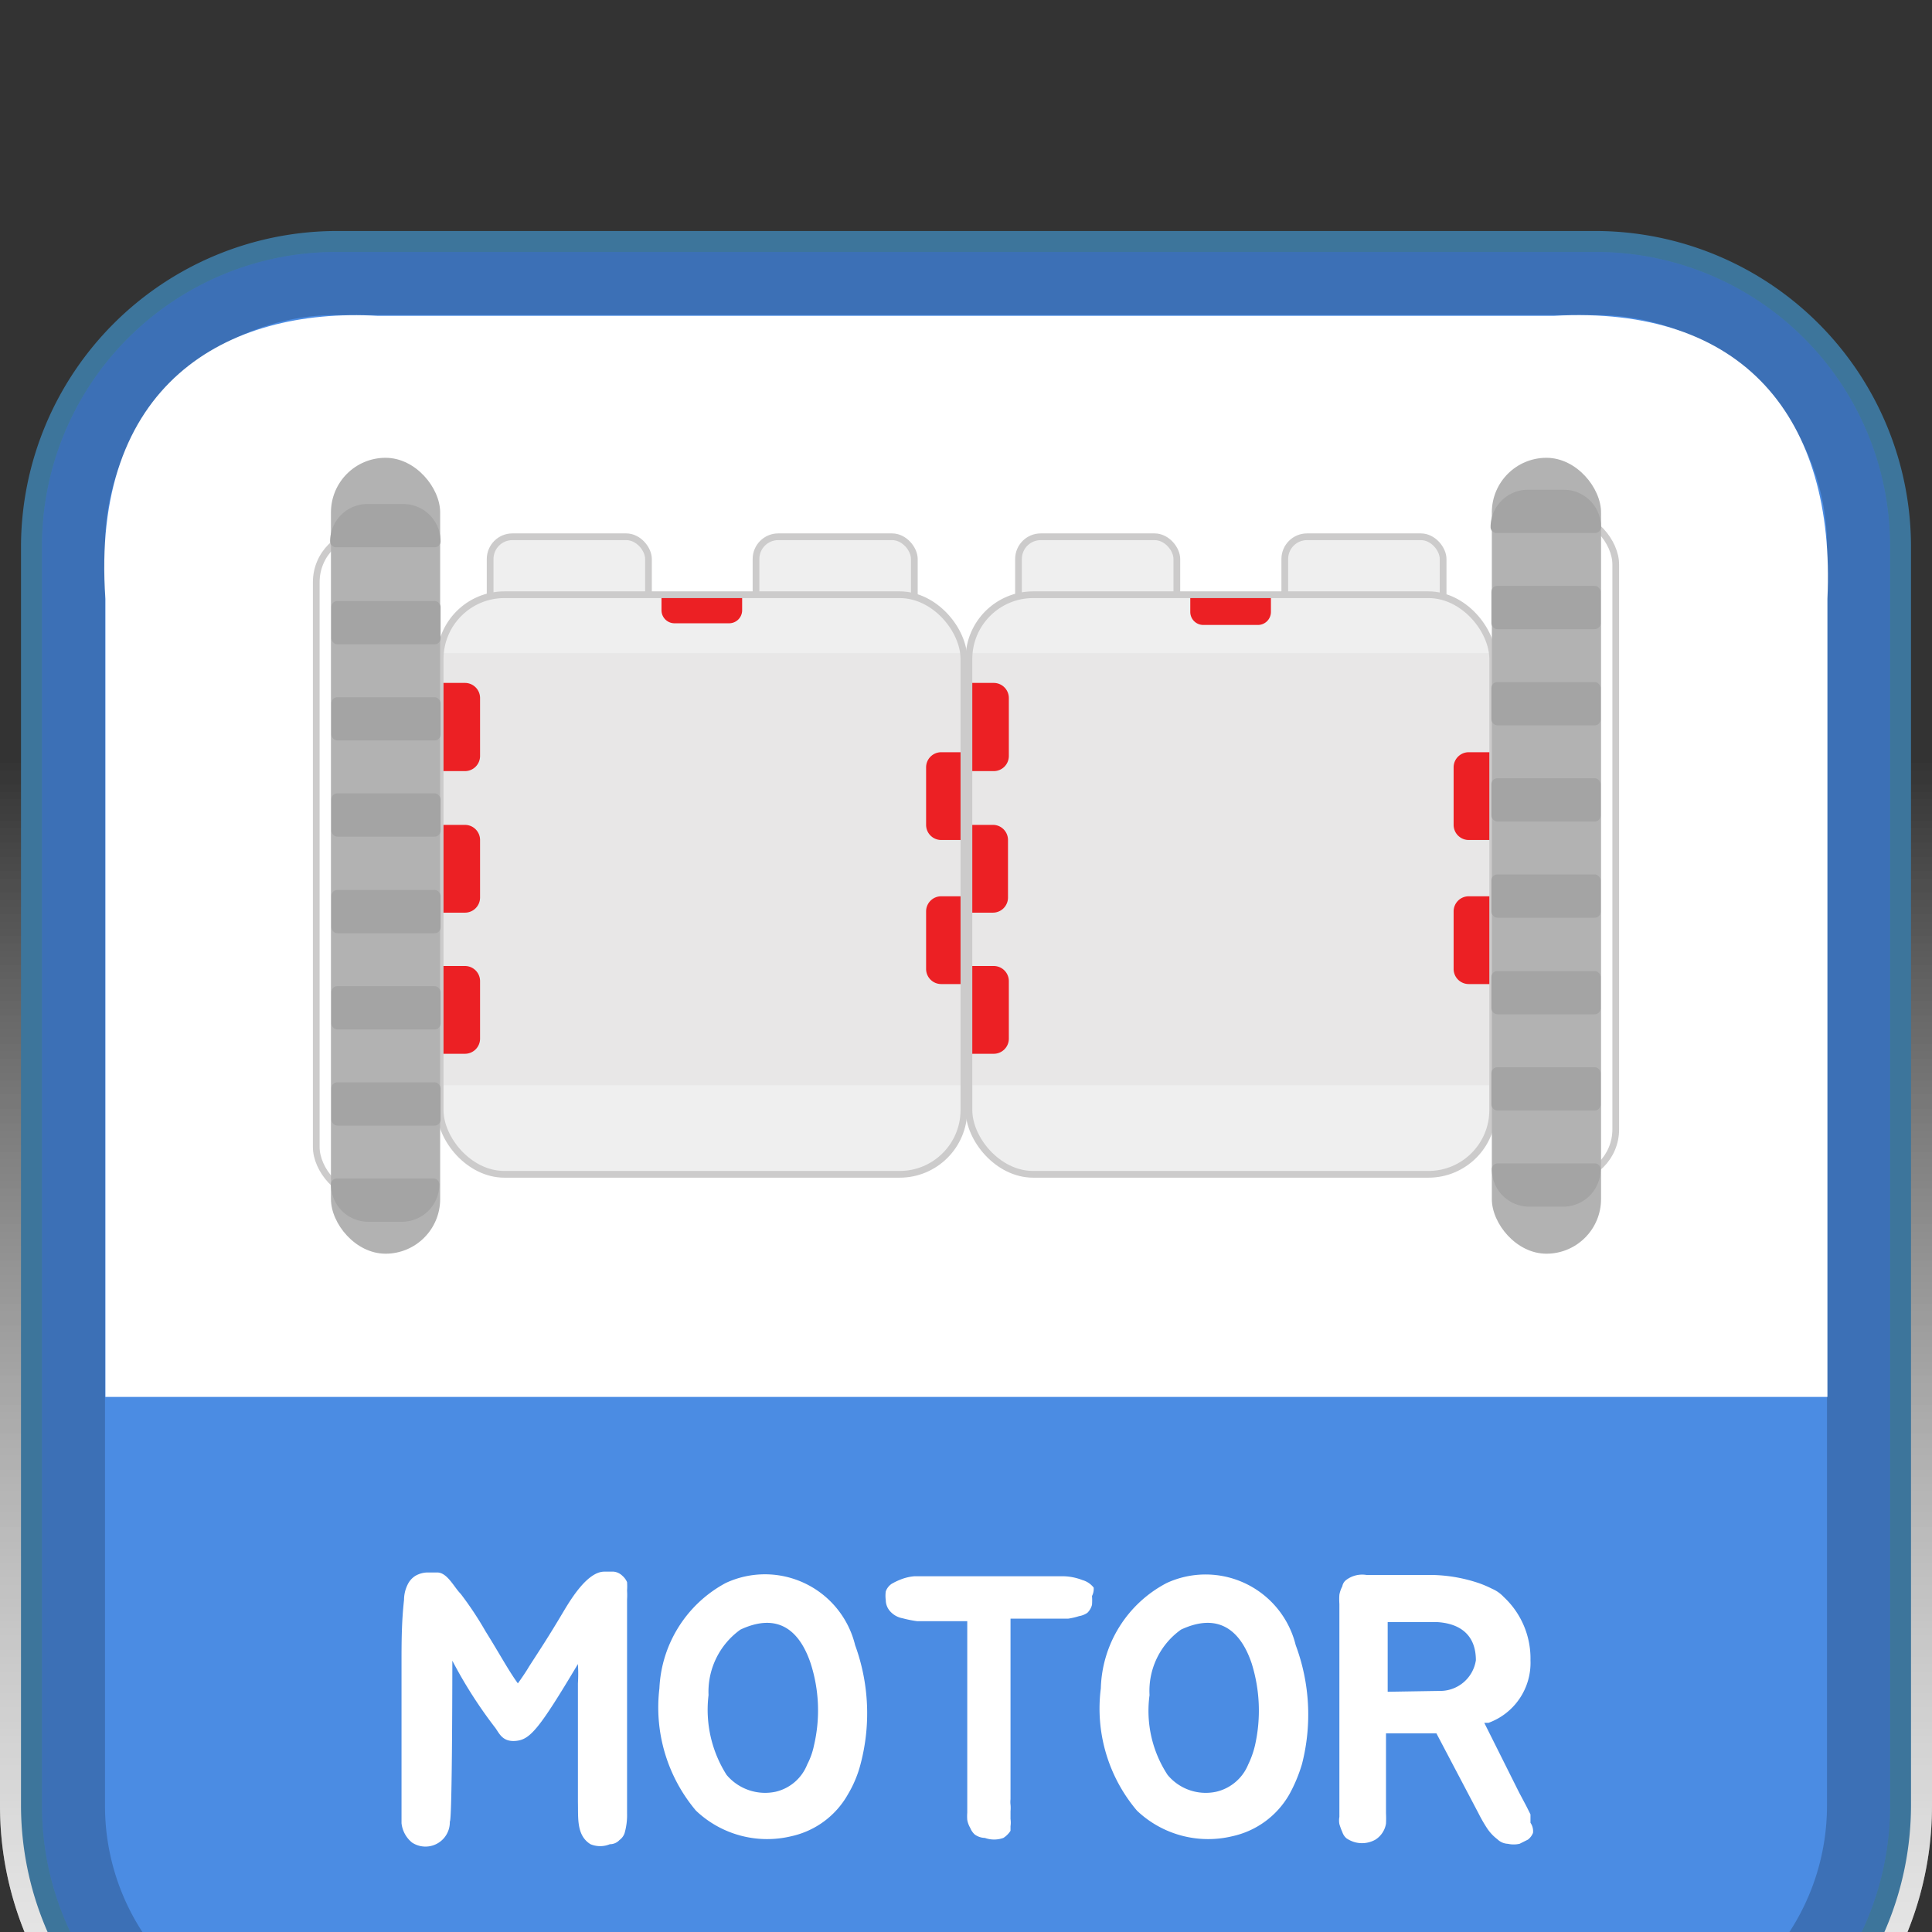 <svg xmlns="http://www.w3.org/2000/svg" xmlns:xlink="http://www.w3.org/1999/xlink" viewBox="0 -5 46 46"><rect x="0" y="-5" width="46" height="46" fill="#333333" stroke="none"/><defs><style>.cls-1{opacity:0.75;isolation:isolate;fill:url(#무제_그라디언트_4);}.cls-2{fill:#3d759b;}.cls-3{fill:#4b8ce3;}.cls-4{fill-opacity:0.2;}.cls-5{fill:#fff;}.cls-6{fill:#efefef;}.cls-7{fill:none;stroke:#cccbcb;stroke-miterlimit:10;stroke-width:0.16px;}.cls-8{fill:#ec2024;}.cls-9{fill:#e8e7e7;}.cls-10{fill:#b2b2b2;}.cls-11{fill:#a4a4a4;}</style><linearGradient id="무제_그라디언트_4" x1="23" y1="199.29" x2="23" y2="232.12" gradientTransform="matrix(1, 0, 0, -1, 0, 245.2)" gradientUnits="userSpaceOnUse"><stop offset="0" stop-color="#fff"/><stop offset="0.09" stop-color="#fff" stop-opacity="0.91"/><stop offset="1" stop-color="#fff" stop-opacity="0"/></linearGradient></defs><title>MOTOR_ON</title><g id="레이어_2" data-name="레이어 2"><g id="레이어_1-2" data-name="레이어 1"><path class="cls-1" d="M8,46a8,8,0,0,1-8-8V8A8,8,0,0,1,8,0H38a8,8,0,0,1,8,8V38a8,8,0,0,1-8,8Z"/><path class="cls-1" d="M8,46a8,8,0,0,1-8-8V8A8,8,0,0,1,8,0H38a8,8,0,0,1,8,8V38a8,8,0,0,1-8,8Z"/><path class="cls-2" d="M45.5,38A7.52,7.52,0,0,1,38,45.5H8A7.52,7.52,0,0,1,.5,38V8A7.53,7.53,0,0,1,8,.5H38A7.52,7.52,0,0,1,45.5,8Z"/><path class="cls-3" d="M38,1H8A7,7,0,0,0,1,8V38a7,7,0,0,0,7,7H38a7,7,0,0,0,7-7V8A7,7,0,0,0,38,1Z"/><path class="cls-4" d="M38,1H8A7,7,0,0,0,1,8V38a7,7,0,0,0,7,7H38a7,7,0,0,0,7-7V8A7,7,0,0,0,38,1Zm5.5,37A5.51,5.51,0,0,1,38,43.5H8A5.5,5.5,0,0,1,2.5,38V8A5.51,5.51,0,0,1,8,2.5H38A5.51,5.51,0,0,1,43.5,8Z"/><path class="cls-5" d="M43.51,9.26c.2-4.32-2-7-6.52-6.74H9C5.37,2.31,2.15,4.16,2.51,9.26v19h41Z"/><path class="cls-5" d="M14.87,38.65a.34.34,0,0,1-.12.16.31.31,0,0,1-.23.1.6.6,0,0,1-.46,0c-.34-.21-.29-.63-.3-1V35.85c0-.38,0-.35,0-.77a3.8,3.8,0,0,0,0-.46c-.93,1.56-1.14,1.8-1.48,1.83s-.4-.21-.51-.34a10.83,10.83,0,0,1-1-1.57s0,3.83-.06,3.83a.58.58,0,0,1-.9.5.69.69,0,0,1-.25-.46c0-.16,0-.32,0-.49V34.63c0-.52,0-1,.06-1.54a.82.82,0,0,1,.08-.35.5.5,0,0,1,.19-.22.6.6,0,0,1,.28-.08l.24,0c.24,0,.4.35.56.51a8.06,8.06,0,0,1,.59.89c.32.51.55.94.77,1.24.06-.08.21-.3.26-.39.25-.39.46-.7.85-1.36.17-.28.55-.9.94-.91l.23,0a.35.35,0,0,1,.21.1.42.42,0,0,1,.11.15,1.42,1.42,0,0,1,0,.2,1.8,1.8,0,0,1,0,.22c0,.67,0,1.34,0,2s0,1.71,0,2.52c0,.17,0,.37,0,.56A1.56,1.56,0,0,1,14.87,38.65Z"/><path class="cls-5" d="M20.36,34.17A4.73,4.73,0,0,1,20.49,37a2.73,2.73,0,0,1-.3.72,2.05,2.05,0,0,1-1.35,1,2.46,2.46,0,0,1-2.27-.61,3.81,3.81,0,0,1-.87-2.91,3,3,0,0,1,1.58-2.51A2.21,2.21,0,0,1,20.36,34.17Zm-1.06.43c-.26-.77-.77-1.22-1.67-.8a1.82,1.82,0,0,0-.76,1.56,2.89,2.89,0,0,0,.43,1.9,1.2,1.2,0,0,0,1.17.4,1.07,1.07,0,0,0,.75-.65,1.72,1.72,0,0,0,.16-.45A3.65,3.65,0,0,0,19.3,34.6Z"/><path class="cls-5" d="M26,33a1.36,1.36,0,0,1,0,.21.41.41,0,0,1-.11.19.5.5,0,0,1-.2.08,1.67,1.67,0,0,1-.26.06H24.06c0,.73,0,1.64,0,3.62v.68a.53.53,0,0,0,0,.13.81.81,0,0,1,0,.15c0,.05,0,.12,0,.19a.59.59,0,0,1,0,.17s0,0,0,.05l0,.06a.55.55,0,0,1-.17.17.65.65,0,0,1-.44,0,.43.43,0,0,1-.24-.08.42.42,0,0,1-.11-.16.56.56,0,0,1-.07-.19,1.11,1.11,0,0,1,0-.17V33.6c-.15,0-1,0-1.19,0a2.7,2.7,0,0,1-.35-.07.52.52,0,0,1-.3-.17.4.4,0,0,1-.1-.26.75.75,0,0,1,0-.21.37.37,0,0,1,.14-.18,1.62,1.62,0,0,1,.26-.12,1.15,1.15,0,0,1,.28-.06h1.49c.69,0,1.39,0,2.07,0a1.33,1.33,0,0,1,.44.09.52.52,0,0,1,.27.18A.37.37,0,0,1,26,33Z"/><path class="cls-5" d="M30.85,34.17A4.73,4.73,0,0,1,31,37a3.62,3.62,0,0,1-.3.72,2.07,2.07,0,0,1-1.36,1,2.46,2.46,0,0,1-2.27-.61,3.76,3.76,0,0,1-.86-2.91,2.92,2.92,0,0,1,1.57-2.51A2.21,2.21,0,0,1,30.85,34.17Zm-1.05.43c-.26-.77-.78-1.22-1.68-.8a1.79,1.79,0,0,0-.75,1.56,2.78,2.78,0,0,0,.43,1.9,1.18,1.18,0,0,0,1.16.4,1.09,1.09,0,0,0,.76-.65,2.18,2.18,0,0,0,.16-.45A3.76,3.76,0,0,0,29.8,34.6Z"/><path class="cls-5" d="M36.5,38.64a.38.38,0,0,1-.12.16l-.2.1a.65.65,0,0,1-.28,0,.38.38,0,0,1-.25-.11,1.06,1.06,0,0,1-.25-.27,3.63,3.63,0,0,1-.2-.35l-1-1.9h-.29c-.25,0-.47,0-.7,0H33v1.63c0,.09,0,.17,0,.27a2.5,2.5,0,0,1,0,.25.56.56,0,0,1-.25.38.65.65,0,0,1-.46.07.67.67,0,0,1-.23-.1.33.33,0,0,1-.1-.15,1.46,1.46,0,0,1-.07-.19.47.47,0,0,1,0-.17V33.19a1.62,1.62,0,0,1,0-.22.68.68,0,0,1,.07-.2.24.24,0,0,1,.09-.15.63.63,0,0,1,.49-.12c.53,0,1.07,0,1.6,0a3.68,3.68,0,0,1,1.09.2,2.71,2.71,0,0,1,.3.13.81.81,0,0,1,.27.19,2,2,0,0,1,.64,1.51,1.52,1.52,0,0,1-1,1.49l-.1,0,.83,1.66.08.15.09.17.1.2c0,.07,0,.15,0,.2A.35.35,0,0,1,36.5,38.64Zm-2.23-3.38a.86.86,0,0,0,.87-.73c0-.59-.36-.88-.94-.91-.35,0-.79,0-1.16,0,0,.5,0,1,0,1.66Z"/><rect class="cls-6" x="11.67" y="7.78" width="3.77" height="2.76" rx="0.53" ry="0.53"/><rect class="cls-7" x="11.67" y="7.78" width="3.77" height="2.76" rx="0.53" ry="0.53"/><rect class="cls-6" x="18" y="7.78" width="3.77" height="2.76" rx="0.53" ry="0.53"/><rect class="cls-7" x="18" y="7.78" width="3.77" height="2.76" rx="0.53" ry="0.53"/><rect class="cls-6" x="10.48" y="9.16" width="12.47" height="13.8" rx="1.53" ry="1.53"/><path class="cls-8" d="M16.38,8.55h.37a.31.31,0,0,1,.31.31v1.3a.31.31,0,0,1-.31.31h-.37a0,0,0,0,1,0,0V8.55A0,0,0,0,1,16.38,8.55Z" transform="translate(26.22 -7.22) rotate(90)"/><rect class="cls-9" x="10.48" y="10.55" width="12.49" height="10.29"/><path class="cls-8" d="M10.48,18h.59a.36.36,0,0,1,.36.36v1.37a.36.36,0,0,1-.36.36h-.59a0,0,0,0,1,0,0V18A0,0,0,0,1,10.48,18Z"/><path class="cls-8" d="M10.48,14.64h.59a.36.36,0,0,1,.36.36v1.37a.36.36,0,0,1-.36.36h-.59a0,0,0,0,1,0,0v-2.1A0,0,0,0,1,10.48,14.64Z"/><path class="cls-8" d="M10.48,11.26h.59a.36.36,0,0,1,.36.36V13a.36.36,0,0,1-.36.36h-.59a0,0,0,0,1,0,0v-2.1A0,0,0,0,1,10.48,11.26Z"/><path class="cls-8" d="M22,13h.59a.36.36,0,0,1,.36.36v1.37a.36.36,0,0,1-.36.36H22a0,0,0,0,1,0,0V13A0,0,0,0,1,22,13Z" transform="translate(45 28) rotate(180)"/><path class="cls-8" d="M22,16.34h.59a.36.36,0,0,1,.36.36v1.37a.36.36,0,0,1-.36.36H22a0,0,0,0,1,0,0v-2.1A0,0,0,0,1,22,16.34Z" transform="translate(45 34.77) rotate(180)"/><rect class="cls-7" x="10.48" y="9.16" width="12.47" height="13.8" rx="1.53" ry="1.53"/><rect class="cls-6" x="24.25" y="7.78" width="3.77" height="2.76" rx="0.53" ry="0.53"/><rect class="cls-7" x="24.25" y="7.78" width="3.77" height="2.76" rx="0.53" ry="0.53"/><rect class="cls-6" x="30.59" y="7.78" width="3.77" height="2.76" rx="0.53" ry="0.53"/><rect class="cls-7" x="30.59" y="7.78" width="3.77" height="2.76" rx="0.53" ry="0.53"/><rect class="cls-6" x="23.07" y="9.16" width="12.47" height="13.8" rx="1.53" ry="1.53"/><path class="cls-8" d="M29,8.55h.37a.31.31,0,0,1,.31.31v1.3a.31.31,0,0,1-.31.31H29a0,0,0,0,1,0,0V8.55A0,0,0,0,1,29,8.55Z" transform="translate(38.81 -19.8) rotate(90)"/><rect class="cls-9" x="23.07" y="10.55" width="12.49" height="10.29"/><path class="cls-8" d="M23.07,18h.59a.36.36,0,0,1,.36.36v1.37a.36.36,0,0,1-.36.36h-.59a0,0,0,0,1,0,0V18A0,0,0,0,1,23.07,18Z"/><path class="cls-8" d="M23.07,14.64h.59A.36.36,0,0,1,24,15v1.37a.36.36,0,0,1-.36.36h-.59a0,0,0,0,1,0,0v-2.1A0,0,0,0,1,23.07,14.64Z"/><path class="cls-8" d="M23.07,11.26h.59a.36.36,0,0,1,.36.36V13a.36.36,0,0,1-.36.36h-.59a0,0,0,0,1,0,0v-2.1A0,0,0,0,1,23.07,11.26Z"/><path class="cls-8" d="M34.61,13h.59a.36.36,0,0,1,.36.36v1.37a.36.36,0,0,1-.36.36h-.59a0,0,0,0,1,0,0V13A0,0,0,0,1,34.61,13Z" transform="translate(70.17 28) rotate(180)"/><path class="cls-8" d="M34.61,16.34h.59a.36.36,0,0,1,.36.36v1.37a.36.36,0,0,1-.36.36h-.59a0,0,0,0,1,0,0v-2.1A0,0,0,0,1,34.61,16.34Z" transform="translate(70.17 34.77) rotate(180)"/><rect class="cls-7" x="23.07" y="9.16" width="12.47" height="13.8" rx="1.53" ry="1.53"/><rect class="cls-7" x="7.53" y="7.66" width="2.6" height="15.83" rx="1.19" ry="1.19" transform="translate(17.66 31.16) rotate(180)"/><rect class="cls-10" x="7.89" y="5.9" width="2.6" height="18.95" rx="1.3" ry="1.3" transform="translate(18.37 30.75) rotate(-180)"/><path class="cls-11" d="M8.77,7H9.6a.89.89,0,0,1,.89.89v0a.14.14,0,0,1-.14.14H8a.14.14,0,0,1-.14-.14v0A.89.89,0,0,1,8.77,7Z"/><rect class="cls-11" x="7.89" y="9.31" width="2.6" height="1.03" rx="0.14" ry="0.14"/><rect class="cls-11" x="7.89" y="11.6" width="2.6" height="1.03" rx="0.14" ry="0.14"/><rect class="cls-11" x="7.89" y="13.89" width="2.6" height="1.03" rx="0.14" ry="0.14"/><rect class="cls-11" x="7.89" y="16.19" width="2.6" height="1.03" rx="0.14" ry="0.14"/><rect class="cls-11" x="7.89" y="18.48" width="2.6" height="1.03" rx="0.14" ry="0.14"/><rect class="cls-11" x="7.89" y="20.77" width="2.6" height="1.03" rx="0.14" ry="0.14"/><path class="cls-11" d="M8,23.06h2.32a.14.14,0,0,1,.14.14v0a.89.89,0,0,1-.89.89H8.77a.89.89,0,0,1-.89-.89v0A.14.14,0,0,1,8,23.06Z"/><rect class="cls-7" x="35.87" y="7.25" width="2.6" height="15.83" rx="1.19" ry="1.19"/><rect class="cls-10" x="35.52" y="5.9" width="2.6" height="18.95" rx="1.3" ry="1.3"/><path class="cls-11" d="M36.4,22.71h.82a.89.89,0,0,1,.89.89v0a.14.14,0,0,1-.14.14H35.66a.14.14,0,0,1-.14-.14v0a.89.89,0,0,1,.89-.89Z" transform="translate(73.63 46.44) rotate(180)"/><rect class="cls-11" x="35.52" y="20.41" width="2.6" height="1.03" rx="0.14" ry="0.14" transform="translate(73.63 41.85) rotate(180)"/><rect class="cls-11" x="35.52" y="18.12" width="2.6" height="1.03" rx="0.14" ry="0.14" transform="translate(73.63 37.27) rotate(180)"/><rect class="cls-11" x="35.52" y="15.83" width="2.6" height="1.03" rx="0.14" ry="0.14" transform="translate(73.63 32.68) rotate(180)"/><rect class="cls-11" x="35.52" y="13.54" width="2.6" height="1.03" rx="0.14" ry="0.14" transform="translate(73.63 28.1) rotate(180)"/><rect class="cls-11" x="35.52" y="11.24" width="2.6" height="1.03" rx="0.14" ry="0.14" transform="translate(73.63 23.51) rotate(180)"/><rect class="cls-11" x="35.52" y="8.95" width="2.6" height="1.03" rx="0.14" ry="0.14" transform="translate(73.63 18.93) rotate(180)"/><path class="cls-11" d="M35.66,6.66H38a.14.14,0,0,1,.14.14v0a.89.89,0,0,1-.89.89H36.4a.89.89,0,0,1-.89-.89v0a.14.14,0,0,1,.14-.14Z" transform="translate(73.63 14.35) rotate(180)"/></g></g></svg>